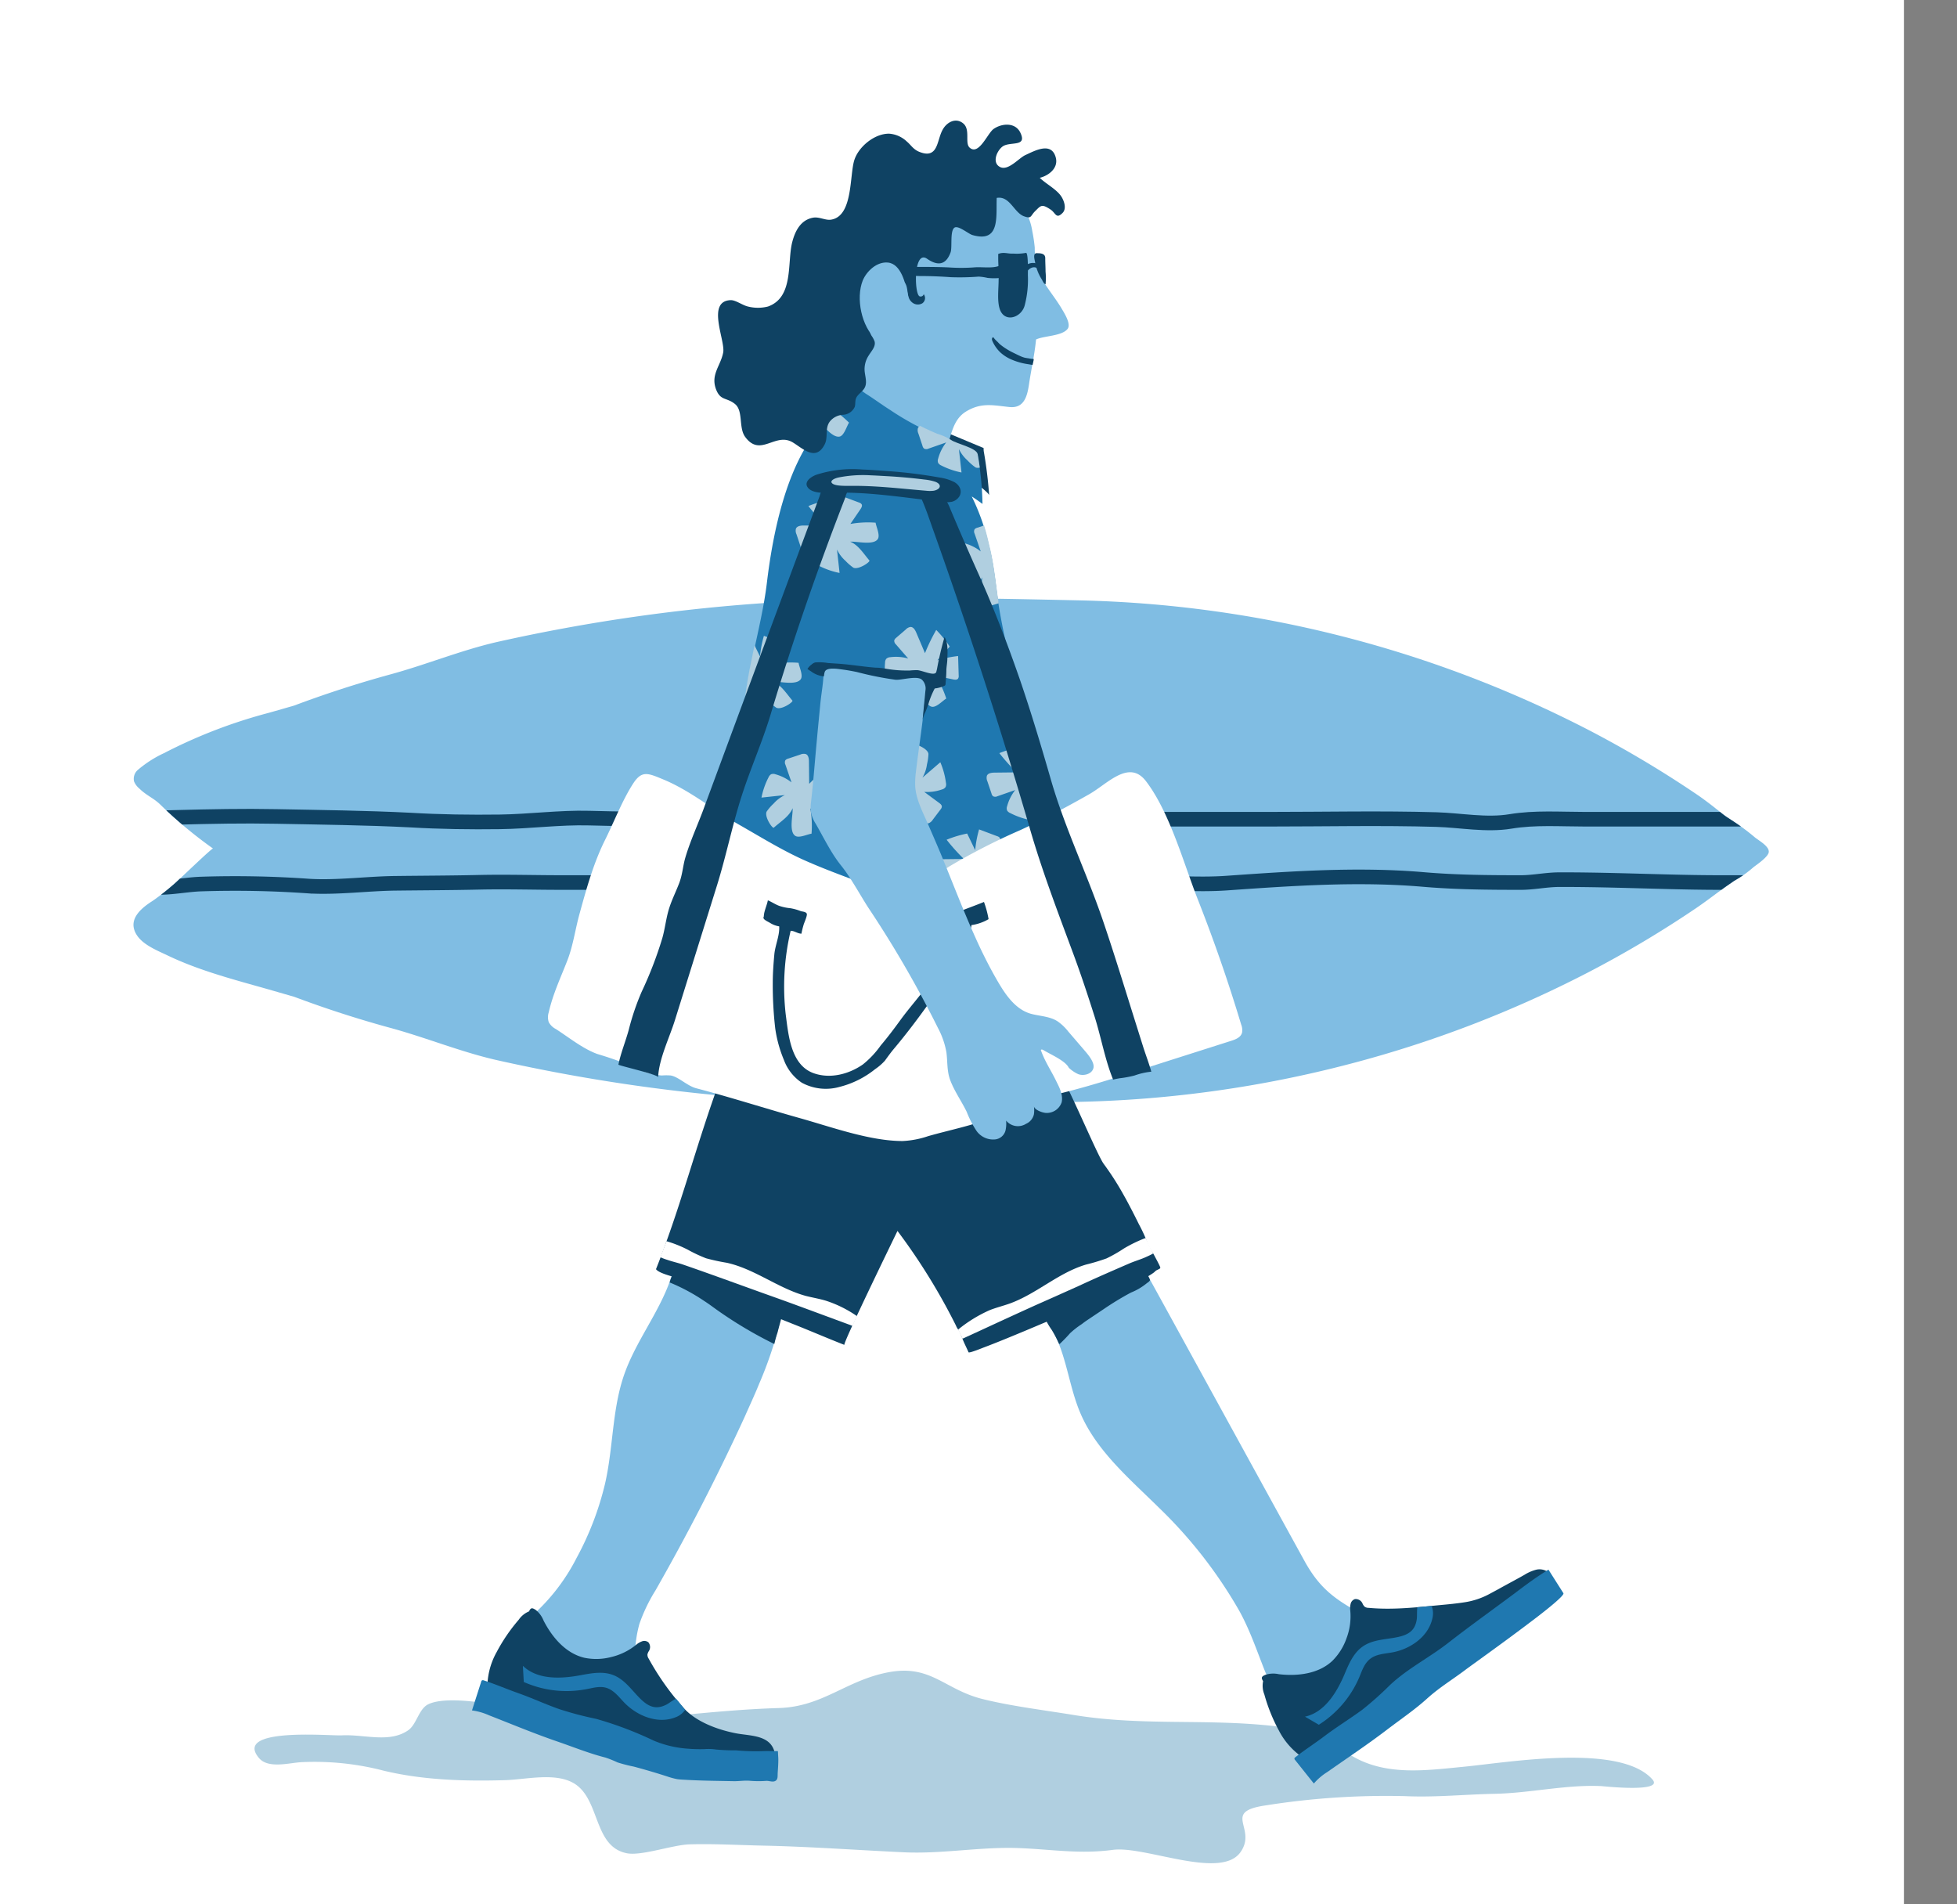 <svg xmlns="http://www.w3.org/2000/svg" xmlns:xlink="http://www.w3.org/1999/xlink" viewBox="0 0 401.9 391"><rect x="0" y="0" width="401.9" height="391" fill="#808080" stroke="none"/><defs><style>.cls-1,.cls-7{fill:none;}.cls-2{fill:#fff;}.cls-3{fill:#b0cfe0;}.cls-4{fill:#80bde3;}.cls-5{fill:#0f4263;}.cls-6{clip-path:url(#clip-path);}.cls-7{stroke:#0f4263;stroke-miterlimit:10;stroke-width:3px;}.cls-8{fill:#1f78b0;}.cls-9{clip-path:url(#clip-path-2);}</style><clipPath id="clip-path"><path class="cls-1" d="M33.1,165.39c-1.48-1.51-3-2-4.46-3.45a3.76,3.76,0,0,1-1.11-1.48,2.41,2.41,0,0,1,.76-2.35,23.41,23.41,0,0,1,5.39-3.46,105,105,0,0,1,21.45-8.26c1.76-.49,3.52-1,5.28-1.51q9.59-3.6,19.51-6.33c7.44-2,14.67-5,22.09-6.71a364.62,364.62,0,0,1,56.86-8.13c20.95-1.38,41.93-.88,62.83-.43A239.41,239.41,0,0,1,326,149.77a223.13,223.13,0,0,1,22.45,13.35c1.94,1.32,3.68,2.71,5.49,4.16.55.43,1.16.8,1.75,1.19a44.07,44.07,0,0,1,7.88,6.45c-1.16,1-2.19,2.17-3.43,3.12a22.71,22.71,0,0,1-4,2.83c-2.63,1.75-5.09,3.75-7.72,5.54A221.18,221.18,0,0,1,326,199.75a236.24,236.24,0,0,1-48.78,18.71,239.6,239.6,0,0,1-55.53,7.79c-20.9.44-41.88.95-62.83-.44A363.43,363.43,0,0,1,102,217.68C94.59,216,87.36,213,79.92,211q-9.92-2.72-19.51-6.32l-5.28-1.52c-7.05-2-14.21-3.84-20.78-7-2.48-1.18-5.86-2.49-6.76-5.19s1.81-4.75,3.78-6a49.28,49.28,0,0,0,4.28-3.35c.7-.55,7.9-7.54,8.1-7.38A90.48,90.48,0,0,1,33.1,165.39Z"/></clipPath><clipPath id="clip-path-2"><path class="cls-1" d="M215,190.56c-.11-4.77-.12-9.66-.58-14.4-.83-8.56-2.88-17.18-4.07-25.67-1.17-8.31-3.45-16.49-4.95-24.75-.85-4.74-1.1-9.52-2.35-14.26a43.42,43.42,0,0,0-3.48-9.89c.75.49,1.49,1,2.21,1.53a63.81,63.81,0,0,0-1-9.86c-.21-1.3-4.43-2.16-5.46-2.92a11.27,11.27,0,0,0-2.87-1.28,57.34,57.34,0,0,1-9.72-5.25c-1.68-1.08-3.29-2.27-5-3.35a23.34,23.34,0,0,0-3.53-2.11,3.44,3.44,0,0,0-1.34-.3c-1.49,0-1.84,1.69-2.31,2.86-.23.56-2.17,5.18-1.67,5.52l.26.16a6,6,0,0,0-.53.49c-7.12,7.86-9.93,22-11.15,32.18-1.18,9.83-4.67,19.48-4.85,29.39-.24,13.47-1.75,27-3,40.42-.77,8.34-2,16.84-3.3,25,5.71-1.74,12.4.68,18.42.38,7.35-.37,13.27-1.48,20.66-.26,5.67.94,10.47-2.11,16.22-1.5,2.58.28,5.29,1.22,7.89,1,2.22-.18,4.19-1.52,6.38-1.61C216.51,205.17,215.17,197.57,215,190.56Z"/></clipPath></defs><title>surferAsset 16</title><g id="Layer_2" data-name="Layer 2"><g id="Layer_1-2" data-name="Layer 1"><rect class="cls-2" width="391" height="391"/><path class="cls-3" d="M70.15,356.34c4.67-.26,9.89,1.68,13.77-1.11C85.56,354,86,351,87.86,350c3.93-2,14.09.06,18.26.81,6.55,1.17,13,3.17,19.72,2.65,11.33-.87,22.71-2.38,34.08-2.73,9.09-.27,13.83-5.71,22.55-7.35s11.46,3.53,19.28,5.49c5.88,1.47,12.57,2.27,18.72,3.28,14.28,2.34,27.12.68,41.46,2.31,5.47.62,11.45,3.74,16.21,6.38,6.85,3.8,14.81,2.69,22.5,1.94,9.13-.88,32.08-4.87,38.71,2.61,2.47,2.78-10.19,1.38-10.46,1.37-7.16-.35-14.71,1.44-21.92,1.58-6.31.13-12.16.76-18.43.48a158.54,158.54,0,0,0-28.61,1.9c-9.19,1.34-1.62,4.67-5.21,9.65-4.1,5.67-19.61-1.39-26.16-.52-6.91.93-12.75-.13-19.5-.37-7.79-.27-15.6,1.24-23.43.87-9.72-.45-19.33-1.17-29-1.37-5-.11-10-.4-15-.26-3.48.1-9.88,2.42-12.89,1.83-6.87-1.35-5.46-10.92-10.71-14.26-3.85-2.44-10-.87-14.32-.75-8.31.24-16.82,0-24.93-1.95A56.33,56.33,0,0,0,62,361.84c-2.49.1-6.93,1.46-8.85-.89C47.91,354.63,67.77,356.47,70.15,356.34Z"/><path class="cls-4" d="M33.1,165.39c-1.48-1.51-3-2-4.46-3.45a3.76,3.76,0,0,1-1.11-1.48,2.41,2.41,0,0,1,.76-2.35,23.41,23.41,0,0,1,5.39-3.46,105,105,0,0,1,21.45-8.26c1.76-.49,3.52-1,5.28-1.51q9.59-3.6,19.51-6.33c7.44-2,14.67-5,22.09-6.71a364.62,364.62,0,0,1,56.86-8.13c20.95-1.38,41.93-.88,62.83-.43A239.41,239.41,0,0,1,326,149.77a223.13,223.13,0,0,1,22.45,13.35c1.94,1.32,3.68,2.71,5.49,4.16.55.43,1.16.8,1.75,1.19a44.11,44.11,0,0,1,4.66,3.44c.8.67,2.81,1.73,2.9,2.91.09,1-2.34,2.63-3.11,3.22a22.71,22.71,0,0,1-4,2.83c-2.63,1.75-5.09,3.75-7.72,5.54A221.18,221.18,0,0,1,326,199.75a236.24,236.24,0,0,1-48.78,18.71,239.6,239.6,0,0,1-55.53,7.79c-20.9.44-41.88.95-62.83-.44A363.43,363.43,0,0,1,102,217.68C94.59,216,87.36,213,79.92,211q-9.92-2.72-19.51-6.32l-5.28-1.52c-7.05-2-14.21-3.84-20.78-7-2.48-1.18-5.86-2.49-6.76-5.19s1.81-4.75,3.78-6a49.28,49.28,0,0,0,4.28-3.35c.7-.55,7.9-7.54,8.1-7.38A90.48,90.48,0,0,1,33.1,165.39Z"/><path class="cls-5" d="M202.06,92.84a88.9,88.9,0,0,1,1.08,8.88c0-.57-3.95-3.4-4.53-4-2.83-3.1-5-6.76-7.39-10.23L202,92C202,92.31,202,92.57,202.06,92.84Z"/><path class="cls-4" d="M209,41.05a12.61,12.61,0,0,1,3,6.43,31.65,31.65,0,0,1,.5,3.36,25.81,25.81,0,0,0,.28,3.84,9.22,9.22,0,0,0,1,2.28c1.25,2.23,2.89,4.14,4.2,6.33.59,1,2,3.19,1.3,4.2-1.12,1.55-4.85,1.43-6.51,2.22-.31,3.2-1,6.12-1.45,9.23-.37,2.43-1,4.94-4,4.64-3.35-.34-5.78-1-8.94.93-2.64,1.62-3,4.71-3.9,7.41-.47,1.5-.52,2.68-2.37,2.8-1.26.07-2.94-1-4.08-1.58-4.39-2.43-9-6.66-13.95-8,1.9-1.84,2.43-5.28,2.93-7.8a17.26,17.26,0,0,0,.54-4.74c-.55-5.64-4.7-10.6-4.47-16.45.4-10.29,9-18.13,18.83-18.64,5.76-.3,11.59-1.19,16.34,2.89A9.58,9.58,0,0,1,209,41.05Z"/><path class="cls-5" d="M212.7,52a1.79,1.79,0,0,1,.46,0c.54,0,1.18.08,1.41.56a1.28,1.28,0,0,1,.09.55c0,.89.06,1.77.06,2.66a13.38,13.38,0,0,1,0,2.61c-.38-.12-.57-.65-.77-1a9.53,9.53,0,0,1-.75-1.41,10,10,0,0,1-.64-2.19c-.08-.43-.41-1.53.12-1.75Z"/><path class="cls-5" d="M205,53c0-.29,0-.57,0-.85,1.15-.47,1.95,0,3.09-.08a10.43,10.43,0,0,0,2.58-.14c.54-.24.42,4.25.42,4.58a20.76,20.76,0,0,1-.69,6.33c-.77,2.49-4.24,3.51-5.13.48-.5-1.67-.19-4.06-.19-5.82C205.16,56,205,54.43,205,53Z"/><path class="cls-5" d="M212.06,74.94l-1.32-.22a13.17,13.17,0,0,1-2.74-.78,8.18,8.18,0,0,1-2.57-1.58,7.3,7.3,0,0,1-1.57-2.21,1.31,1.31,0,0,1-.15-.5.43.43,0,0,1,.27-.42,5.21,5.21,0,0,0,.77.86c.21.19.38.41.6.6a11.71,11.71,0,0,0,1.29.93,14.83,14.83,0,0,0,1.66.91c.53.26,1.08.54,1.63.76l.43.14a9,9,0,0,0,.93.16,5.14,5.14,0,0,0,1,.12,1.89,1.89,0,0,1-.08.53Z"/><path class="cls-5" d="M212.26,54c.61,0,1.23.37,1.24.82a.31.31,0,0,1-.27.31c-.17,0-.31-.1-.45-.17a1.21,1.21,0,0,0-.86,0,1.82,1.82,0,0,0-.67.42.65.65,0,0,1-.22.18.37.37,0,0,1-.31,0c-.32-.14-.17-.91,0-1.11A2.43,2.43,0,0,1,212.26,54Z"/><g class="cls-6"><path class="cls-7" d="M400.57,181.22H353.41c-7.31,0-14.63-.28-21.94-.45-3.74-.09-7.48-.15-11.22-.14-2.71,0-5.2.58-7.89.59-6.83,0-13.32-.05-20.09-.63-13.46-1.15-27-.19-40.4.75-5.88.41-11.92-.12-17.87-.12H115.44c-5.74,0-11.36-.18-17.15-.05s-11.44.14-17.16.21-11.85.91-17.57.58A214.15,214.15,0,0,0,41,181.54c-3.38.16-7,1-10.36.56a88.49,88.49,0,0,0-10.93-.88H15"/><path class="cls-7" d="M401.9,168.22H325.48c-5.07,0-10.3-.38-15.27.45s-10.33-.24-15.24-.38c-11.44-.33-22.88-.07-34.31-.07H157.25c-12.1,0-24.24.1-36.29-.23-6-.16-12.25.69-18.31.77s-12.28,0-18.41-.37c-9.17-.46-18.35-.56-27.53-.74-13.54-.27-26.95.57-40.43.57"/></g><path class="cls-4" d="M188.62,75.25h-.21"/><path class="cls-8" d="M215,190.91c-.11-4.76-.12-9.66-.58-14.39-.84-8.57-2.88-17.18-4.08-25.68-1.17-8.3-3.45-16.48-4.94-24.74-.86-4.74-1.1-9.52-2.35-14.26a44,44,0,0,0-3.49-9.9c.75.49,1.49,1,2.21,1.54a63.93,63.93,0,0,0-.95-9.87c-.21-1.29-4.43-2.15-5.46-2.91a11.82,11.82,0,0,0-2.87-1.29,56.64,56.64,0,0,1-9.72-5.25c-1.69-1.07-3.3-2.27-5-3.34a23.21,23.21,0,0,0-3.52-2.12,3.67,3.67,0,0,0-1.34-.3c-1.5,0-1.84,1.69-2.31,2.87-.23.56-2.17,5.18-1.67,5.51l.25.16c-.17.16-.35.31-.52.5-7.13,7.86-9.94,22-11.16,32.17-1.18,9.84-4.66,19.48-4.84,29.39-.11,6-1.18,11.62-1.79,17.54-.78,7.62-.62,15.27-1.21,22.88-.77,8.35-2,16.85-3.29,25,5.71-1.74,12.4.68,18.41.38,7.36-.36,13.27-1.48,20.67-.25,5.67.94,10.46-2.11,16.21-1.5,2.59.27,5.3,1.22,7.9,1,2.22-.18,4.19-1.51,6.38-1.61C216.53,205.52,215.19,197.93,215,190.91Z"/><g class="cls-9"><path class="cls-3" d="M132.76,165.56a7.34,7.34,0,0,1-1.74-2.31l.53,4.81a16,16,0,0,1-4.16-1.44,1.39,1.39,0,0,1-.63-.51,1.24,1.24,0,0,1,0-.91,9.15,9.15,0,0,1,1.65-3.3l-3.64,1.26a1,1,0,0,1-.9,0,1.07,1.07,0,0,1-.33-.56l-.84-2.5a1.71,1.71,0,0,1-.1-1.15c.23-.55,1-.63,1.57-.64l4.53,0a40.09,40.09,0,0,1-3.54-4,23.6,23.6,0,0,1,4.22-1.27l1.65,3.41a22.56,22.56,0,0,1,.8-4.26l3.73,1.4a1.09,1.09,0,0,1,.5.31c.23.32,0,.73-.19,1L133.77,158a20.35,20.35,0,0,1,5.18-.25c.12.87,1,2.62.42,3.39-.94,1.28-4.29.4-5.65.5,1.68.66,2.8,2.52,3.95,3.85.26.3-2.28,2-3.3,1.48A10.16,10.16,0,0,1,132.76,165.56Z"/><path class="cls-3" d="M106.29,158.61a7.19,7.19,0,0,1-.93,2.74l3.68-3.16a15.84,15.84,0,0,1,1.16,4.25,1.39,1.39,0,0,1-.07.81,1.24,1.24,0,0,1-.74.52,9,9,0,0,1-3.66.5l3.1,2.3a1,1,0,0,1,.51.74,1.07,1.07,0,0,1-.27.58l-1.59,2.1a1.68,1.68,0,0,1-.89.74c-.58.12-1.06-.43-1.41-.93l-2.61-3.71a38.29,38.29,0,0,1-1.26,5.15,23.9,23.9,0,0,1-3.43-2.77l1.89-3.29a22.2,22.2,0,0,1-4,1.75l-1-3.86a1.08,1.08,0,0,1,0-.59c.13-.37.59-.43,1-.43H99.5a20.84,20.84,0,0,1-3.14-4.13c.65-.6,1.61-2.29,2.57-2.27,1.59.05,2.75,3.31,3.6,4.38-.4-1.76.5-3.74,1-5.44.1-.37,3,.74,3.08,1.89A10.5,10.5,0,0,1,106.29,158.61Z"/><path class="cls-3" d="M122.77,137.05a7.11,7.11,0,0,1,.19-2.88l-2.74,4a16.06,16.06,0,0,1-2.21-3.81,1.27,1.27,0,0,1-.14-.8,1.23,1.23,0,0,1,.58-.69,9.15,9.15,0,0,1,3.41-1.43L118.27,130c-.29-.11-.61-.27-.69-.58a1.08,1.08,0,0,1,.12-.63l1-2.45a1.68,1.68,0,0,1,.67-.94c.53-.26,1.14.15,1.6.54l3.47,2.92a40.93,40.93,0,0,1-.1-5.31,24.09,24.09,0,0,1,4,1.8l-1,3.66a23.07,23.07,0,0,1,3.38-2.71l1.92,3.49a1.08,1.08,0,0,1,.17.57c0,.39-.46.56-.81.66l-3.6,1a20.16,20.16,0,0,1,4.09,3.18c-.47.75-1,2.63-1.89,2.85-1.55.36-3.51-2.49-4.61-3.31.84,1.6.48,3.74.48,5.5,0,.39-3,0-3.46-1A9.27,9.27,0,0,1,122.77,137.05Z"/><path class="cls-3" d="M157.81,143.94a7.19,7.19,0,0,1-1.74-2.32l.53,4.82a16.07,16.07,0,0,1-4.16-1.45,1.33,1.33,0,0,1-.63-.51,1.22,1.22,0,0,1,0-.9,9.2,9.2,0,0,1,1.65-3.31l-3.65,1.26a.94.94,0,0,1-.89,0,1.08,1.08,0,0,1-.33-.55l-.84-2.5a1.74,1.74,0,0,1-.1-1.16c.23-.55,1-.63,1.56-.64l4.54-.05a40.09,40.09,0,0,1-3.54-3.95,24.19,24.19,0,0,1,4.22-1.27l1.65,3.41a21.79,21.79,0,0,1,.8-4.26l3.73,1.4a1.09,1.09,0,0,1,.5.31c.22.32,0,.73-.19,1l-2.1,3.09a20,20,0,0,1,5.18-.26c.13.87,1,2.62.43,3.39-.94,1.29-4.29.4-5.65.5,1.67.67,2.8,2.53,3.95,3.86.25.29-2.28,2-3.3,1.47A10,10,0,0,1,157.81,143.94Z"/><path class="cls-3" d="M143.94,189.06a7,7,0,0,1,1.48-2.48l-4.25,2.31a15.78,15.78,0,0,1-.25-4.4,1.41,1.41,0,0,1,.24-.78,1.25,1.25,0,0,1,.83-.35,9.18,9.18,0,0,1,3.69.28l-2.56-2.9a1,1,0,0,1-.34-.82,1,1,0,0,1,.39-.52l2-1.72a1.71,1.71,0,0,1,1-.54c.59,0,.95.65,1.18,1.21l1.77,4.18a39.76,39.76,0,0,1,2.32-4.78,24.16,24.16,0,0,1,2.77,3.43L151.7,184a22.14,22.14,0,0,1,4.25-.88l.12,4a1,1,0,0,1-.1.58c-.21.33-.67.3-1,.22l-3.64-.77a20.6,20.6,0,0,1,2.2,4.7c-.76.45-2.05,1.9-3,1.67-1.54-.38-2-3.81-2.61-5,0,1.8-1.27,3.55-2.06,5.12-.18.34-2.74-1.35-2.62-2.5A9.88,9.88,0,0,1,143.94,189.06Z"/><path class="cls-3" d="M158.88,165a7.18,7.18,0,0,1,2.31-1.74l-4.81.52a15.71,15.71,0,0,1,1.45-4.16,1.4,1.4,0,0,1,.52-.63,1.27,1.27,0,0,1,.9,0,9.42,9.42,0,0,1,3.3,1.66L161.29,157a1,1,0,0,1,0-.89,1.08,1.08,0,0,1,.55-.33l2.5-.83a1.72,1.72,0,0,1,1.15-.11c.56.23.64,1,.64,1.57l.05,4.54a39.09,39.09,0,0,1,4-3.54,24.5,24.5,0,0,1,1.25,4.23L168,163.26a21.81,21.81,0,0,1,4.26.81l-1.4,3.72a1,1,0,0,1-.32.51c-.31.22-.72,0-1-.19L166.41,166a20,20,0,0,1,.25,5.19c-.87.12-2.62,1-3.39.41-1.28-.94-.4-4.28-.49-5.65-.67,1.68-2.53,2.8-3.86,4-.3.25-2-2.29-1.47-3.31A9.79,9.79,0,0,1,158.88,165Z"/><path class="cls-3" d="M173.62,115.15a7.21,7.21,0,0,1-1.73-2.31l.53,4.81a16,16,0,0,1-4.17-1.44,1.47,1.47,0,0,1-.63-.52,1.22,1.22,0,0,1,0-.9,9.22,9.22,0,0,1,1.66-3.31l-3.65,1.27a1,1,0,0,1-.9,0,1,1,0,0,1-.33-.55l-.83-2.5a1.66,1.66,0,0,1-.11-1.15c.23-.55,1-.64,1.57-.64l4.53,0a40.34,40.34,0,0,1-3.54-4,23.57,23.57,0,0,1,4.22-1.26l1.65,3.41a22.56,22.56,0,0,1,.8-4.26l3.73,1.39a1,1,0,0,1,.5.32c.23.31,0,.72-.18,1l-2.1,3.08a20.37,20.37,0,0,1,5.18-.26c.13.88,1,2.62.42,3.4-.94,1.28-4.28.4-5.65.5,1.68.66,2.8,2.52,3.95,3.85.26.29-2.28,2-3.3,1.48A10.72,10.72,0,0,1,173.62,115.15Z"/><path class="cls-3" d="M147.15,108.19a7.33,7.33,0,0,1-.92,2.74l3.67-3.15a15.84,15.84,0,0,1,1.16,4.25,1.31,1.31,0,0,1-.07.81,1.25,1.25,0,0,1-.74.52,9.33,9.33,0,0,1-3.66.5l3.11,2.29c.24.19.52.42.51.74a1,1,0,0,1-.28.58l-1.59,2.11a1.63,1.63,0,0,1-.88.73c-.59.13-1.07-.43-1.42-.93l-2.6-3.71a41.3,41.3,0,0,1-1.26,5.16,23.9,23.9,0,0,1-3.43-2.77l1.88-3.29a22.6,22.6,0,0,1-4,1.75l-.95-3.87a1,1,0,0,1,0-.59c.13-.36.59-.43,1-.43h3.73a19.92,19.92,0,0,1-3.14-4.13c.65-.6,1.61-2.29,2.56-2.26,1.59,0,2.75,3.3,3.6,4.38-.4-1.76.5-3.74,1-5.44.1-.38,3,.74,3.08,1.89A9.68,9.68,0,0,1,147.15,108.19Z"/><path class="cls-3" d="M164.63,88.64a7.38,7.38,0,0,1,.19-2.89l-2.74,4a15.93,15.93,0,0,1-2.21-3.82,1.4,1.4,0,0,1-.14-.8,1.23,1.23,0,0,1,.58-.69A9.13,9.13,0,0,1,163.72,83l-3.59-1.42c-.28-.12-.61-.27-.68-.59a1.07,1.07,0,0,1,.11-.63l1-2.44a1.69,1.69,0,0,1,.67-.94c.53-.27,1.14.14,1.61.54l3.46,2.91a40.74,40.74,0,0,1-.1-5.3,23.4,23.4,0,0,1,4,1.8l-1,3.66a21.44,21.44,0,0,1,3.39-2.71l1.91,3.49a1,1,0,0,1,.18.57c0,.38-.46.56-.82.66l-3.6,1a20.93,20.93,0,0,1,4.1,3.19c-.48.74-1,2.62-1.9,2.85-1.55.36-3.51-2.5-4.61-3.31.84,1.59.48,3.74.48,5.5,0,.38-3,0-3.46-1A10,10,0,0,1,164.63,88.64Z"/><path class="cls-3" d="M198.67,94.52a7.34,7.34,0,0,1-1.74-2.31l.53,4.81a16,16,0,0,1-4.16-1.44,1.4,1.4,0,0,1-.63-.52,1.22,1.22,0,0,1,0-.9,9.2,9.2,0,0,1,1.65-3.31l-3.64,1.27a1,1,0,0,1-.9,0,1.07,1.07,0,0,1-.33-.56l-.83-2.5a1.66,1.66,0,0,1-.11-1.15c.23-.55,1-.63,1.57-.64l4.53,0a39.09,39.09,0,0,1-3.54-4A24.42,24.42,0,0,1,195.28,82l1.65,3.41a22.56,22.56,0,0,1,.8-4.26l3.73,1.39a1,1,0,0,1,.5.32c.23.31,0,.73-.19,1L199.68,87a20.84,20.84,0,0,1,5.18-.26c.12.88,1,2.63.42,3.4-.94,1.28-4.28.4-5.65.5,1.68.66,2.8,2.52,4,3.85.26.3-2.28,2-3.3,1.48A10.72,10.72,0,0,1,198.67,94.52Z"/><path class="cls-3" d="M184.8,140.65a7.55,7.55,0,0,1,1.48-2.49L182,140.48a15.8,15.8,0,0,1-.24-4.4,1.38,1.38,0,0,1,.23-.78,1.27,1.27,0,0,1,.83-.35,9.15,9.15,0,0,1,3.69.27L184,132.33a1,1,0,0,1-.35-.83A1.08,1.08,0,0,1,184,131l2-1.72a1.66,1.66,0,0,1,1-.54c.6,0,.95.65,1.19,1.21l1.77,4.17a38.12,38.12,0,0,1,2.31-4.77,23.53,23.53,0,0,1,2.77,3.42l-2.53,2.82a23.09,23.09,0,0,1,4.25-.88l.12,4a1,1,0,0,1-.1.59c-.2.33-.66.29-1,.22l-3.65-.77a20.31,20.31,0,0,1,2.2,4.69c-.76.45-2.05,1.9-3,1.68-1.54-.38-2-3.81-2.6-5,0,1.81-1.27,3.55-2.07,5.12-.17.35-2.73-1.34-2.62-2.49A10.56,10.56,0,0,1,184.8,140.65Z"/><path class="cls-3" d="M197.74,117.57a7.27,7.27,0,0,1,2.32-1.73l-4.82.52a16.07,16.07,0,0,1,1.45-4.16,1.41,1.41,0,0,1,.52-.63,1.22,1.22,0,0,1,.9,0,9.09,9.09,0,0,1,3.3,1.66l-1.26-3.65a1,1,0,0,1,0-.9,1.12,1.12,0,0,1,.56-.32l2.5-.84a1.71,1.71,0,0,1,1.15-.1c.55.23.63,1,.64,1.57l0,4.53a40.24,40.24,0,0,1,4-3.53,23.57,23.57,0,0,1,1.26,4.22l-3.42,1.65a22.56,22.56,0,0,1,4.26.8l-1.4,3.73a1,1,0,0,1-.31.5c-.32.23-.73,0-1-.19l-3.08-2.1a20.84,20.84,0,0,1,.25,5.18c-.88.13-2.63,1-3.4.42-1.28-.94-.39-4.29-.49-5.65-.67,1.67-2.53,2.79-3.86,3.94-.29.26-2-2.28-1.47-3.3A10.24,10.24,0,0,1,197.74,117.57Z"/><path class="cls-3" d="M180,223.31a7.34,7.34,0,0,1-1.74-2.31l.53,4.81a16,16,0,0,1-4.16-1.44,1.4,1.4,0,0,1-.63-.52,1.22,1.22,0,0,1,0-.9,9.2,9.2,0,0,1,1.65-3.31L172,220.91a1,1,0,0,1-.9,0,1.07,1.07,0,0,1-.33-.56l-.83-2.5a1.66,1.66,0,0,1-.11-1.15c.23-.55,1-.63,1.57-.64l4.53,0a39.09,39.09,0,0,1-3.54-4,24.42,24.42,0,0,1,4.22-1.26l1.65,3.41A22.56,22.56,0,0,1,179,210l3.73,1.39a1,1,0,0,1,.5.32c.23.31,0,.72-.19,1L181,215.77a20.84,20.84,0,0,1,5.18-.26c.13.88,1,2.63.42,3.4-.94,1.28-4.28.4-5.65.5,1.68.66,2.8,2.52,3.95,3.85.26.29-2.28,2-3.3,1.48A10.72,10.72,0,0,1,180,223.31Z"/><path class="cls-3" d="M153.5,216.35a7.33,7.33,0,0,1-.92,2.74l3.67-3.15a15.84,15.84,0,0,1,1.16,4.25,1.39,1.39,0,0,1-.07.81,1.24,1.24,0,0,1-.74.52,9.33,9.33,0,0,1-3.66.5l3.1,2.3a1,1,0,0,1,.52.73,1.09,1.09,0,0,1-.28.58l-1.59,2.11a1.68,1.68,0,0,1-.89.74c-.58.12-1.06-.44-1.41-.94l-2.61-3.71a38.06,38.06,0,0,1-1.26,5.16,23.9,23.9,0,0,1-3.43-2.77l1.89-3.29a22.6,22.6,0,0,1-4,1.75l-1-3.87a1.08,1.08,0,0,1,0-.59c.13-.36.59-.42,1-.43h3.72a20.64,20.64,0,0,1-3.14-4.13c.65-.6,1.61-2.29,2.57-2.26,1.59.05,2.75,3.31,3.6,4.38-.4-1.76.5-3.74.95-5.44.1-.38,2.95.74,3.08,1.89A9.68,9.68,0,0,1,153.5,216.35Z"/><path class="cls-3" d="M170,194.8a7.19,7.19,0,0,1,.19-2.89l-2.74,4a15.93,15.93,0,0,1-2.21-3.82,1.32,1.32,0,0,1-.14-.8,1.24,1.24,0,0,1,.58-.68,9,9,0,0,1,3.41-1.43l-3.59-1.42c-.29-.12-.61-.27-.68-.58a1,1,0,0,1,.11-.64l1-2.44a1.69,1.69,0,0,1,.67-.94c.53-.27,1.14.15,1.6.54l3.47,2.92a40.93,40.93,0,0,1-.1-5.31,23.3,23.3,0,0,1,4,1.8l-1,3.66a22,22,0,0,1,3.39-2.71l1.91,3.49a1.09,1.09,0,0,1,.18.57c0,.38-.47.56-.82.66l-3.6,1a20.57,20.57,0,0,1,4.09,3.19c-.47.75-1,2.63-1.89,2.85-1.55.36-3.51-2.49-4.61-3.31.84,1.6.48,3.74.48,5.5,0,.39-3,0-3.46-1A10,10,0,0,1,170,194.8Z"/><path class="cls-3" d="M202,183.68a7.18,7.18,0,0,1-1.74-2.31l.53,4.81a16,16,0,0,1-4.16-1.44,1.35,1.35,0,0,1-.63-.52,1.22,1.22,0,0,1,0-.9,9.07,9.07,0,0,1,1.65-3.3L194,181.28a1,1,0,0,1-.89,0,1.07,1.07,0,0,1-.33-.56l-.84-2.5a1.71,1.71,0,0,1-.1-1.15c.23-.55,1-.63,1.57-.64l4.53-.05a40.09,40.09,0,0,1-3.54-3.95,23.36,23.36,0,0,1,4.22-1.27l1.65,3.41a22.56,22.56,0,0,1,.8-4.26l3.73,1.4a1,1,0,0,1,.5.31c.22.32,0,.73-.19,1l-2.1,3.08a20.92,20.92,0,0,1,5.19-.26c.12.88,1,2.63.42,3.4-.94,1.28-4.29.4-5.65.5,1.67.66,2.8,2.52,4,3.85.25.3-2.28,2-3.3,1.48A9.73,9.73,0,0,1,202,183.68Z"/><path class="cls-3" d="M187.15,246.81a7.22,7.22,0,0,1,1.48-2.49l-4.25,2.32a15.78,15.78,0,0,1-.25-4.4,1.49,1.49,0,0,1,.24-.78,1.25,1.25,0,0,1,.83-.35,9.18,9.18,0,0,1,3.69.27l-2.56-2.89a1,1,0,0,1-.34-.83,1,1,0,0,1,.39-.51l2-1.72a1.73,1.73,0,0,1,1-.54c.59,0,.95.65,1.19,1.21l1.76,4.17a39.62,39.62,0,0,1,2.32-4.77,24.08,24.08,0,0,1,2.77,3.42l-2.53,2.83a21.55,21.55,0,0,1,4.25-.88l.12,4a1,1,0,0,1-.1.58c-.21.33-.67.29-1,.22l-3.65-.77a20.31,20.31,0,0,1,2.2,4.69c-.76.45-2.05,1.9-3,1.68-1.54-.38-2-3.81-2.6-5,0,1.81-1.28,3.55-2.07,5.12-.18.35-2.74-1.34-2.62-2.49A9.88,9.88,0,0,1,187.15,246.81Z"/><path class="cls-3" d="M200.09,217.73A7.37,7.37,0,0,1,202.4,216l-4.81.52a15.71,15.71,0,0,1,1.45-4.16,1.35,1.35,0,0,1,.52-.63,1.22,1.22,0,0,1,.9,0,9.34,9.34,0,0,1,3.3,1.66l-1.26-3.65a1,1,0,0,1,0-.9,1.13,1.13,0,0,1,.55-.32l2.51-.83a1.65,1.65,0,0,1,1.15-.11c.55.23.63,1,.63,1.57l0,4.53a40.24,40.24,0,0,1,4-3.53,25.33,25.33,0,0,1,1.26,4.22L209.19,216a21.81,21.81,0,0,1,4.26.81l-1.4,3.72a1,1,0,0,1-.31.5c-.32.23-.73,0-1-.19l-3.08-2.1a19.94,19.94,0,0,1,.25,5.18c-.87.13-2.62,1-3.39.42-1.28-.94-.4-4.29-.49-5.65-.67,1.67-2.53,2.8-3.86,3.94-.3.26-2-2.28-1.47-3.3A10.16,10.16,0,0,1,200.09,217.73Z"/><path class="cls-3" d="M212.84,165.9a7,7,0,0,1-1.74-2.32l.53,4.82a15.65,15.65,0,0,1-4.17-1.45,1.38,1.38,0,0,1-.63-.51,1.22,1.22,0,0,1,0-.9,9.22,9.22,0,0,1,1.66-3.31l-3.65,1.27a1,1,0,0,1-.9,0,1,1,0,0,1-.32-.55l-.84-2.5a1.72,1.72,0,0,1-.11-1.15c.23-.56,1-.64,1.57-.65l4.53-.05a41.41,41.41,0,0,1-3.54-3.95,24.45,24.45,0,0,1,4.22-1.27l1.66,3.42a22,22,0,0,1,.79-4.27l3.73,1.4a1,1,0,0,1,.5.31c.23.32,0,.73-.18,1l-2.1,3.09a19.92,19.92,0,0,1,5.18-.26c.13.87,1,2.62.42,3.39-.94,1.29-4.28.41-5.65.5,1.68.67,2.81,2.53,4,3.86.25.29-2.29,2-3.31,1.47A10.09,10.09,0,0,1,212.84,165.9Z"/><path class="cls-3" d="M190.37,156.94a7.3,7.3,0,0,1-.93,2.74l3.67-3.16a15.91,15.91,0,0,1,1.16,4.26,1.32,1.32,0,0,1-.07.81,1.2,1.2,0,0,1-.73.51,9.23,9.23,0,0,1-3.67.51l3.11,2.29c.24.18.52.42.51.74a1.07,1.07,0,0,1-.27.58l-1.59,2.1a1.76,1.76,0,0,1-.89.74c-.59.12-1.07-.43-1.42-.93l-2.6-3.71a41.15,41.15,0,0,1-1.26,5.15,23.83,23.83,0,0,1-3.43-2.76l1.88-3.29a22.6,22.6,0,0,1-4,1.75l-1-3.87a1,1,0,0,1,0-.59c.14-.37.59-.43,1-.43h3.73a20.47,20.47,0,0,1-3.14-4.13c.65-.6,1.61-2.29,2.56-2.27,1.59.05,2.75,3.31,3.6,4.38-.39-1.76.5-3.73,1-5.43.1-.38,3,.74,3.08,1.89A10.2,10.2,0,0,1,190.37,156.94Z"/><path class="cls-3" d="M210.84,144.39a7.38,7.38,0,0,1,.19-2.89l-2.74,4a16.06,16.06,0,0,1-2.21-3.81,1.4,1.4,0,0,1-.14-.8,1.23,1.23,0,0,1,.58-.69,9.32,9.32,0,0,1,3.41-1.43l-3.59-1.42c-.28-.11-.61-.27-.68-.58a1.07,1.07,0,0,1,.11-.63l1-2.44a1.69,1.69,0,0,1,.67-.94c.53-.27,1.14.14,1.61.53l3.47,2.92a39.08,39.08,0,0,1-.11-5.3,24.14,24.14,0,0,1,4,1.79l-1,3.67a21.9,21.9,0,0,1,3.39-2.71l1.91,3.49a1,1,0,0,1,.18.56c0,.39-.46.57-.82.66l-3.6,1a20.55,20.55,0,0,1,4.1,3.19c-.48.74-1,2.62-1.9,2.84-1.55.36-3.51-2.49-4.61-3.31.84,1.6.48,3.75.48,5.5,0,.39-3,0-3.46-1A10,10,0,0,1,210.84,144.39Z"/><path class="cls-3" d="M245.88,151.27a7.21,7.21,0,0,1-1.73-2.31l.53,4.81a15.65,15.65,0,0,1-4.17-1.45,1.38,1.38,0,0,1-.63-.51,1.22,1.22,0,0,1,0-.9,9.36,9.36,0,0,1,1.65-3.31l-3.64,1.27a1,1,0,0,1-.9,0,1,1,0,0,1-.33-.55l-.83-2.5a1.66,1.66,0,0,1-.11-1.15c.23-.55,1-.64,1.57-.64l4.53-.06a39,39,0,0,1-3.54-3.95,23.57,23.57,0,0,1,4.22-1.26l1.65,3.41a22.81,22.81,0,0,1,.8-4.27l3.73,1.4a1,1,0,0,1,.5.31c.23.32,0,.73-.19,1l-2.09,3.08a20.37,20.37,0,0,1,5.18-.26c.13.88,1,2.62.42,3.39-.94,1.29-4.28.41-5.65.51,1.68.66,2.8,2.52,3.95,3.85.26.29-2.28,2-3.3,1.47A10.48,10.48,0,0,1,245.88,151.27Z"/><path class="cls-3" d="M228,196.4a7.44,7.44,0,0,1,1.48-2.49l-4.25,2.32a15.87,15.87,0,0,1-.24-4.41,1.37,1.37,0,0,1,.23-.77,1.18,1.18,0,0,1,.83-.35,9.15,9.15,0,0,1,3.69.27l-2.55-2.89a1,1,0,0,1-.35-.83,1.08,1.08,0,0,1,.39-.51l2-1.73a1.69,1.69,0,0,1,1-.53c.6,0,1,.64,1.19,1.21l1.77,4.17a40.44,40.44,0,0,1,2.31-4.78,24.16,24.16,0,0,1,2.77,3.43l-2.53,2.82a22.3,22.3,0,0,1,4.25-.88l.12,4a1,1,0,0,1-.1.59c-.2.32-.66.29-1,.21l-3.65-.77a20.83,20.83,0,0,1,2.21,4.7c-.77.45-2.06,1.9-3,1.68-1.55-.38-2-3.81-2.61-5,0,1.8-1.27,3.55-2.07,5.12-.17.35-2.73-1.34-2.62-2.5A10.77,10.77,0,0,1,228,196.4Z"/><path class="cls-3" d="M247,175.32a7.12,7.12,0,0,1,2.32-1.73l-4.82.52a16.52,16.52,0,0,1,1.45-4.17,1.38,1.38,0,0,1,.52-.62,1.22,1.22,0,0,1,.9,0,9.06,9.06,0,0,1,3.31,1.66l-1.27-3.65a1,1,0,0,1,0-.9,1,1,0,0,1,.56-.32l2.5-.84a1.72,1.72,0,0,1,1.15-.1c.55.23.63,1,.64,1.57l0,4.53a40.1,40.1,0,0,1,4-3.53,23.57,23.57,0,0,1,1.26,4.22l-3.42,1.65a22.81,22.81,0,0,1,4.27.8l-1.41,3.73a1.09,1.09,0,0,1-.31.5c-.32.22-.73,0-1-.19l-3.08-2.1a20.84,20.84,0,0,1,.25,5.18c-.88.12-2.63,1-3.4.41-1.28-.94-.39-4.28-.49-5.65-.67,1.68-2.53,2.8-3.86,3.95-.29.25-2-2.29-1.47-3.3A9.81,9.81,0,0,1,247,175.32Z"/></g><path class="cls-5" d="M191.84,30.86c.84-1,1-2.88,1.73-4.19.82-1.56,2.69-2.61,4.24-1.33s.25,4.09,1.35,5c1.88,1.62,3.66-3,4.88-3.85,1.61-1.15,4.45-1.46,5.51.76,1.47,3.08-2.24,1.69-3.72,2.88-1.16.93-2.13,3.29-.46,4.16s3.86-1.83,5.19-2.44c2-.92,5.38-2.8,6.26.5.59,2.22-1.55,3.75-3.29,4.16,1.28,1.27,3.53,2.38,4.48,3.92.55.89,1.06,2.44.2,3.3-1.32,1.33-1.41,0-2.44-.69-1.86-1.24-2-.84-3.21.34-1,1-.66,1.62-2.35,1-2-.81-2.87-4.22-5.52-3.74-.16,3.87.76,9.29-5,7.62-.79-.23-2.86-2-3.65-1.53-1,.62-.44,4-.82,5.09-1,2.75-2.77,2.74-4.81,1.33-2.83-2-2.68,7.3-1.55,7.7a.64.64,0,0,0,.84-.44,1.31,1.31,0,0,1-.3,1.88,1.82,1.82,0,0,1-2-.13c-1.5-1.12-.6-3.14-1.77-4.33-1-1-2.09-.64-3,.12-1.74,1.48-2.94,4.32-3.56,6.48-.43,1.5-.92,3.07-.08,4.52a4.8,4.8,0,0,1,.62,1.16c.28,1.08-.69,2-1.28,3a5.06,5.06,0,0,0-.77,3c.09,1.2.59,2.47,0,3.53-.45.86-1.5,1.33-1.8,2.26-.17.53-.06,1.12-.23,1.66a2.79,2.79,0,0,1-2.34,1.61,3.73,3.73,0,0,0-2.72,1.32c-1.15,1.43-.32,3.26-1.13,4.8-1.8,3.48-4.41.86-6.47-.41-3.65-2.26-6.67,3.15-9.84-1.17-1.39-1.9-.34-5.35-2.1-6.76s-3-.6-3.92-3.11c-1.06-3,1-4.74,1.51-7.47.46-2.48-3.55-10.59,1.58-10.74,1,0,2.43,1.07,3.5,1.31a8.33,8.33,0,0,0,4.12,0c5.38-1.92,3.88-9.15,5-13.31.61-2.31,1.77-4.48,4.25-4.93,1.28-.23,2.51.58,3.67.41,4.56-.68,3.8-9,4.8-12.21.85-2.75,4.15-5.49,7.16-5.45a5.86,5.86,0,0,1,3.64,1.62c.83.7,1.23,1.47,2.3,2C190.27,31.84,191.22,31.59,191.84,30.86Z"/><path class="cls-5" d="M205.36,55.16c0-.32,0-.58,0-.64-1.47.68-3.74.23-5.36.39a37.46,37.46,0,0,1-5.19,0c-3-.14-5.94-.09-9-.1a6.93,6.93,0,0,0-6,3.25c-1.88,2.63-3.38,5.49-5.22,8.12a1.45,1.45,0,0,0-.33.71c0,.51.45.89.88,1.17a1,1,0,0,0,.81.23,1,1,0,0,0,.49-.52c1.11-2,2.37-4,3.67-5.87,1.1-1.61,1.79-3.91,3.59-4.87,1.58-.84,3.37-.37,5.07-.35,2.14,0,4.36.08,6.5.24A51.36,51.36,0,0,0,201,56.8a10.91,10.91,0,0,1,1.83.27,12.85,12.85,0,0,0,2.63,0S205.38,55.92,205.36,55.16Z"/><path class="cls-4" d="M177.18,57.59c-1.46,3.67-.26,9.48,2.73,12.12,5.73,5.05,7.38-5.2,6.56-9.09-.49-2.3-1.37-6.46-4.15-6.71C180.09,53.71,178,55.64,177.18,57.59Z"/><path class="cls-4" d="M243.4,275.92c-5.62-10.25-10-18.18-10-18.19-3.59,2.23-8.58,5.15-12.69,6.16-2.56.62-7.87.44-7.23,4.73a6.41,6.41,0,0,0,1.46,2.66c4,5.44,4.28,12.68,6.92,18.87,3.32,7.78,10.07,13.45,16.09,19.39a94.44,94.44,0,0,1,16.58,21.27c2.2,4,3.57,8.13,5.24,12.33,1.43,3.64,5.15,4.64,9,4.92,3.41.25,6.67-1.86,8.62-4.67s2.81-6.23,3.4-9.6a2.22,2.22,0,0,0-.1-1.57,2.36,2.36,0,0,0-.92-.73c-5.47-3-8.64-5.19-11.75-10.74C266.29,317.62,253,293.41,243.4,275.92Z"/><path class="cls-4" d="M110.9,346.54c1.82,2.9,5.45,4.28,8.87,4.19s6.68-1.42,9.75-2.94c2.22-1.09,1-4.09.95-6.12a24.68,24.68,0,0,1,.84-8.21,34.06,34.06,0,0,1,3.29-6.86q9.92-17.39,18.29-35.57c1-2.27,2.07-4.55,3-6.85a80.34,80.34,0,0,0,4.59-14c.72-3.35,1.7-5.44-1.48-7.19-3-1.62-6.06-2.79-8.68-5-2.17-1.82-5-4.5-8.11-3.4-2.94,1-3.7,5.86-4.6,8.38-2.41,6.77-7.1,12.57-9.45,19.37-2.47,7.14-2.21,14.94-3.9,22.3a61.88,61.88,0,0,1-5.85,15.27,40.57,40.57,0,0,1-10.39,12.93,1.18,1.18,0,0,0-.41.45,1.22,1.22,0,0,0,0,.63C108.3,338.18,108.56,342.81,110.9,346.54Z"/><path class="cls-5" d="M236.23,256.42a2.53,2.53,0,0,0,.13.22c.19.34.43.66.61,1,.45.86.91,1.66,1.3,2.55a.3.3,0,0,1,0,.18.25.25,0,0,1-.11.14,7.43,7.43,0,0,1-.69.35,3.31,3.31,0,0,0-.44.39,13.21,13.21,0,0,1-3,1.66c-1.2.59-2.41,1.15-3.62,1.7-3.2,1.47-6.42,2.89-9.64,4.3q-5.21,2.25-10.42,4.43c-2.74,1.14-5.49,2.28-8.26,3.33-.21.07-3.07,1.26-3.19,1-.43-1-.94-1.94-1.3-2.93-.16-.43-.34-.83-.52-1.24a1.38,1.38,0,0,0-.24-.41,3.65,3.65,0,0,1-.54-.94c-.58-1.16-1.18-2.31-1.79-3.45q-2.25-4.17-4.8-8.16t-5.4-7.78C183.23,255,173,276,173.41,276.16c-3.54-1.38-7-2.89-10.56-4.29l-12-4.8-11.19-4.46c-1-.39-4.31-1.07-4.94-2,5.06-12.7,8.39-25.92,13.1-38.71a2,2,0,0,1,.65-1,1.91,1.91,0,0,1,1-.25,90.93,90.93,0,0,1,22.46,1.3,42.05,42.05,0,0,0,7.88,1.06,57.83,57.83,0,0,0,5.86-.58c5.61-.6,11.27,0,16.89-.43,4.85-.33,9.34-3.17,13.93-3.15,1.27,0,8.61,18,10.17,20.14a57.8,57.8,0,0,1,3.88,6c1.19,2.09,2.28,4.23,3.35,6.39a33.35,33.35,0,0,1,1.49,3.14A17.1,17.1,0,0,0,236.23,256.42Z"/><path class="cls-2" d="M143,223.47c-1.9-.5-3.61-2.34-5.26-2.63a11.18,11.18,0,0,0-1.83,0,12.7,12.7,0,0,1-5.41-1.64,82.43,82.43,0,0,0-7.85-2.78c-3-1.1-5.79-3.38-8.5-5.12a3.4,3.4,0,0,1-1.46-1.42,3.28,3.28,0,0,1,0-2c.87-3.82,2.47-7.16,3.87-10.78,1.15-3,1.58-6.3,2.45-9.43,1.42-5.18,2.86-10.4,5.25-15.2,1.83-3.67,3.59-8.24,5.79-11.61,1.78-2.73,3.06-2.1,6.26-.77,5.55,2.32,10.2,6.24,15.38,9.2,4.45,2.53,8.93,5.32,13.61,7.4,5.16,2.29,10.58,4.14,15.84,6.2a8.2,8.2,0,0,0,2,.59c4.36.45,8.46-3.47,11.86-5.59a131.35,131.35,0,0,1,14.52-7.43c4.84-2.23,9.54-4.75,14.18-7.38,3.73-2.12,8.14-7.21,11.62-2.7,4.94,6.43,7.76,16.94,10.73,24.47q4.95,12.57,8.84,25.52a3.08,3.08,0,0,1,.18,1.69c-.28,1-1.36,1.39-2.31,1.69l-13.56,4.32c-7.06,2.25-14.1,4.64-21.31,6.41a103,103,0,0,0-13.81,4.9c-4.38,1.76-8.93,2.62-13.48,3.92a18.94,18.94,0,0,1-5.24,1c-6.79,0-14.76-2.94-21.27-4.75C157.09,227.58,150.1,225.33,143,223.47Z"/><path class="cls-5" d="M194,197c-1,1.55-1.91,3.08-3,4.6-1.89,2.74-4.16,5.2-6.12,7.9-1.27,1.75-2.58,3.49-4,5.16a19.15,19.15,0,0,1-3.67,3.91c-2.86,2-6.68,3-10.06,1.82-4.74-1.65-5.22-7.79-5.78-12a50.13,50.13,0,0,1,1-17.26c.81,0,1.44.59,2.22.59a17.15,17.15,0,0,1,.42-1.75c.12-.48.86-2,.66-2.38s-.88-.4-1.2-.49a10.39,10.39,0,0,0-2.18-.61A9.78,9.78,0,0,1,160,186c-.8-.3-1.52-.8-2.31-1.13-.18,1-.75,2.14-.82,3.15,0,.4-.21.33,0,.65s1,.67,1.26.83a4.91,4.91,0,0,0,1.89.72c.12,1.86-.83,3.89-1,5.76s-.32,3.86-.32,5.79a78.32,78.32,0,0,0,.5,9.36,26,26,0,0,0,1.79,6.52,9.58,9.58,0,0,0,3.7,4.69,10.33,10.33,0,0,0,7.7.85,19.08,19.08,0,0,0,7.33-3.65,11,11,0,0,0,2-1.73c.58-.79,1.13-1.57,1.76-2.33,2.66-3.16,5.09-6.38,7.5-9.77a73.39,73.39,0,0,0,5.53-9.33c1-1.92,2.71-4.28,3-6.42a9.6,9.6,0,0,0,3.51-1.22,20.31,20.31,0,0,0-.95-3.54c0,.06-7.06,2.72-7.65,2.91a11.15,11.15,0,0,1,.23,3.11,8.08,8.08,0,0,0,2.34-.79,14.37,14.37,0,0,1-2.35,5.49Z"/><path class="cls-4" d="M200.22,192.3c-2.32-5.16-4.35-10.45-6.49-15.69-1.08-2.66-2.24-5.28-3.38-7.91-1-2.24-2.19-4.61-2.39-7.08a17.37,17.37,0,0,1,.15-3.22c.76-6.48,1.94-12.92,2.07-19.44a14.8,14.8,0,0,0-2.61-.49c-1.06,0-2.13.12-3.2.17-2.17.1-4.26-.77-6.41-1.14-1.72-.29-3.46-.36-5.19-.56-1.31-.15-3.42-1.15-3.62.8,0,2.22-.47,4.54-.68,6.76s-.46,4.64-.67,7c-.42,4.4-.74,8.79-1.24,13.19a7.52,7.52,0,0,0,0,2.17,7.19,7.19,0,0,0,1,2.36c1.63,2.84,3.11,5.94,5.15,8.48s3.77,5.83,5.6,8.67a223.38,223.38,0,0,1,14.31,24.71,16.77,16.77,0,0,1,1.74,5c.26,2,.08,3.9.81,5.79.87,2.27,2.3,4.26,3.36,6.44a20.62,20.62,0,0,0,2,3.89,4.19,4.19,0,0,0,3.81,1.77,2.47,2.47,0,0,0,2.14-1.77,6.42,6.42,0,0,0,.14-2.1,3.13,3.13,0,0,0,4.1.66,2.81,2.81,0,0,0,1.61-1.94,6,6,0,0,0,0-1.69c.1.82,1.88,1.39,2.5,1.4a3.22,3.22,0,0,0,3.19-2.16c.34-1.43-.38-2.93-1-4.15-1.07-2.27-2.44-4.21-3.27-6.61.1-.17.35-.08.51,0,1.29.82,4.54,2.18,5.23,3.64a7,7,0,0,0,1.93,1.31c1,.4,2.69.09,3.1-1.13s-1.1-2.91-1.88-3.83l-3.24-3.77a10.29,10.29,0,0,0-2.21-2.11c-1.55-1-3.47-1.05-5.25-1.49-3.8-.93-6-4.86-7.82-8.08C202.7,197.59,201.42,195,200.22,192.3Z"/><path class="cls-5" d="M229.94,221.41c-.44.08-.89.16-1.34.28-1.65-4-2.46-8.67-3.78-12.85-1.41-4.46-2.88-8.9-4.51-13.28-3.11-8.38-6.3-16.75-8.79-25.34q-9-30.87-19.8-61.18c-.81-2.25-1.5-4.41-2.48-6.62a3.28,3.28,0,0,0-.8-1.25,3.22,3.22,0,0,0-1.83-.53l-9.46-.76a2.78,2.78,0,0,0-3.53,2.23q-8.56,21.94-15.34,44.53c-1.74,5.79-4.23,11.32-6.06,17.09s-3.09,12-4.95,18L138.6,209.5c-1.13,3.62-3.26,7.89-3.44,11.65-.58-.65-8.2-2.36-8.16-2.54.49-2.4,1.48-4.78,2.13-7.17a50.9,50.9,0,0,1,2.64-7.78,79.81,79.81,0,0,0,4.24-11c.55-1.91.75-3.91,1.31-5.82s1.46-3.65,2.16-5.49.75-3.51,1.27-5.27c1.05-3.57,2.75-7.15,4-10.67,3-8.12,6-16.21,9-24.32q7.28-19.61,14.57-39.21a5.67,5.67,0,0,1,2-3.05c3.87-2.34,10.78-1.58,14.84-.4,2.53.73,5.9,1,7.94,2.79l.39.38a10.94,10.94,0,0,1,1.75,3.11c1.85,4.36,3.72,8.7,5.65,13,3.22,7.18,6,14.47,8.55,21.8,2.32,6.77,4.37,13.62,6.35,20.49,2.79,9.74,7.34,19.19,10.64,28.81,2.37,6.94,4.52,14,6.72,21l1.65,5.25c.53,1.65,1.16,3.29,1.64,5a14.67,14.67,0,0,0-3.46.79A21.79,21.79,0,0,1,229.94,221.41Z"/><path class="cls-5" d="M177.07,96.41c1.79.06,3.56.21,5.18.32a98.89,98.89,0,0,1,10.68,1.32A9.78,9.78,0,0,1,196,99c1.39.81,1.71,2.3.71,3.32a2.58,2.58,0,0,1-1.21.71,6.07,6.07,0,0,1-2.17,0c-7.46-.81-14.9-2.1-22.46-1.84-1.81.07-4,.08-4.91-1s.26-2.15,1.67-2.7A24.25,24.25,0,0,1,177.07,96.41Z"/><path class="cls-3" d="M178.77,97.6c1.27.05,2.51.13,3.65.19,2.54.15,5.05.38,7.51.69a9.9,9.9,0,0,1,2.16.45c1,.38,1.2,1.06.49,1.53a2.33,2.33,0,0,1-.85.31,6.52,6.52,0,0,1-1.53,0c-5.25-.44-10.48-1.08-15.79-1-1.28,0-2.86,0-3.46-.48s.2-1,1.19-1.23A25.76,25.76,0,0,1,178.77,97.6Z"/><path class="cls-5" d="M262.65,355.37a35.33,35.33,0,0,1-3-7.44,4.72,4.72,0,0,1-.25-2.72c-.49-.76-.28-1,.55-1.33a5.24,5.24,0,0,1,2.67-.1c3.88.45,8.16-.07,11-2.74a12.17,12.17,0,0,0,2.91-4.64,12.76,12.76,0,0,0,.76-5.77,3.93,3.93,0,0,1,.09-1.33,1.33,1.33,0,0,1,.87-.94,1.52,1.52,0,0,1,1.57.92,2,2,0,0,0,.41.62,1.41,1.41,0,0,0,.86.26c5.08.46,9.9-.12,14.94-.6,1.52-.14,3.05-.29,4.56-.52a15.74,15.74,0,0,0,5.45-1.82l1.71-.92c1.78-1,3.55-1.92,5.31-2.92a8.51,8.51,0,0,1,2.48-1.07,3,3,0,0,1,1.95.24c.69.37.8.87.86,1.62a5,5,0,0,1,0,1.39c-.17.78-.71,1.05-1.28,1.49-7.2,5.59-15,10-21.74,16.19a74.38,74.38,0,0,1-7.56,5.86l-9.24,6.55a39.66,39.66,0,0,1-4.55,2.94c-1.53.81-5,1.22-5.79,2.71A14.9,14.9,0,0,1,262.65,355.37Z"/><path class="cls-8" d="M272.13,356.4c-2,1.52-4.12,2.87-6.13,4.45a.43.43,0,0,0-.17.21.4.4,0,0,0,.13.33l3.86,4.84a12,12,0,0,1,2.76-2.36c4.09-2.87,8.26-5.64,12.23-8.67,2.77-2.12,5.67-4.07,8.26-6.41s5.22-3.89,8-6c.94-.71,7.61-5.45,13-9.54,4-3,7.26-5.69,7-6.1L318,322.31c-2.45,1.49-4.75,3.2-7,4.91-4.52,3.37-9.12,6.65-13.56,10.11-3.9,3.05-8.38,5.28-12,8.69a68.22,68.22,0,0,1-5.69,5.07C277.22,352.94,274.6,354.55,272.13,356.4Z"/><path class="cls-8" d="M294,329.77a4.1,4.1,0,0,1,.16,2.55c-.82,3.76-4.54,6.34-8.33,7-1.53.27-3.2.34-4.43,1.3s-1.68,2.43-2.26,3.81a21.48,21.48,0,0,1-8.3,9.73L268,352.5c3.93-.86,6.39-4.74,8-8.44,1-2.36,2-4.95,4.37-6.29,2.21-1.25,4.85-1.12,7.24-1.75,2-.53,3.09-1.51,3.36-3.63.06-.53,0-1.54.1-2.36Z"/><path class="cls-5" d="M102,339.23a35.54,35.54,0,0,1,4.52-6.62,4.76,4.76,0,0,1,2.13-1.73c.36-.82.66-.76,1.41-.27a5.35,5.35,0,0,1,1.57,2.16c1.78,3.48,4.59,6.75,8.39,7.64a12.08,12.08,0,0,0,5.48-.15,12.74,12.74,0,0,0,5.22-2.58,4.05,4.05,0,0,1,1.16-.66,1.34,1.34,0,0,1,1.27.21,1.52,1.52,0,0,1,.1,1.81,2.25,2.25,0,0,0-.29.68,1.46,1.46,0,0,0,.26.87,54.09,54.09,0,0,0,7.25,10.2c2.56,2.82,7,4.41,10.63,5.12,3,.58,7.17.29,8,4a.69.69,0,0,1,0,.35.66.66,0,0,1-.24.23c-1.46.89-4.38.44-6,.25-2.1-.25-4.13-.91-6.23-1.16a46.54,46.54,0,0,0-4.72-.18c-2.21-.06-4.41-.27-6.61-.5-4.72-.5-9.7-.66-14.17-2.31l-10.57-4.05a42.24,42.24,0,0,1-5-2.15c-1.52-.83-3.79-3.5-5.46-3.32A14.86,14.86,0,0,1,102,339.23Z"/><path class="cls-8" d="M122.39,352.94A69.5,69.5,0,0,1,115,351c-2.9-1-5.7-2.32-8.6-3.34-2.4-.85-4.68-1.84-7.11-2.63a.43.43,0,0,0-.27,0,.4.4,0,0,0-.2.29l-1.89,5.9a12.59,12.59,0,0,1,3.5,1c4.66,1.82,9.28,3.75,14,5.37,3.29,1.13,6.53,2.45,9.91,3.31a22.64,22.64,0,0,1,2.49,1,31.62,31.62,0,0,0,3.35.86c2.28.61,4.55,1.28,6.79,2a15.39,15.39,0,0,0,2.09.57c.42.06.84.09,1.26.11,3.5.22,7,.24,10.48.31,1.14,0,2.21-.19,3.35-.07a21.26,21.26,0,0,0,3.29,0c.58,0,1.29.32,1.82,0s.42-1,.45-1.6c.06-.91.13-1.82.13-2.74,0-.51-.06-1-.07-1.56a.28.28,0,0,0-.06-.2.22.22,0,0,0-.19,0c-1,0-1.92-.05-2.9,0a44.44,44.44,0,0,1-5.41-.16,40.58,40.58,0,0,1-4.14-.17,10.33,10.33,0,0,0-2.3-.09,30.69,30.69,0,0,1-3.59-.09,21.87,21.87,0,0,1-6.95-1.66A74.44,74.44,0,0,0,122.39,352.94Z"/><path class="cls-8" d="M140.7,351.1a4.09,4.09,0,0,1-2,1.54c-3.58,1.42-7.79-.25-10.47-3-1.08-1.12-2.06-2.47-3.53-3s-3,0-4.43.24a21.55,21.55,0,0,1-12.7-1.5l-.19-3.32c2.9,2.8,7.49,2.7,11.45,2,2.54-.46,5.24-1.07,7.66.14,2.27,1.14,3.63,3.41,5.48,5.05,1.56,1.38,3,1.73,4.88.78.48-.24,1.27-.88,2-1.23Z"/><path class="cls-5" d="M181.69,137.27a24.82,24.82,0,0,0,5.18.41,14.27,14.27,0,0,1,1.46-.07c1,0,3.66,1.36,3.95.36.06-.2.1-.4.15-.6a65.57,65.57,0,0,1,1.55-6.58c.75,1.28.62,3.06.57,4.48,0,.77-.17,1.52-.2,2.31,0,1-.1,1.94-.17,2.91a.37.37,0,0,1-.05.18.41.41,0,0,1-.17.15,6.49,6.49,0,0,1-2,.55,16.69,16.69,0,0,0-1.27,3.1c-.18.58-.41,1.14-.63,1.7a7.24,7.24,0,0,0-.59,1.65l.59-6.13a2.45,2.45,0,0,0-.72-2.11c-1-.92-4.25.12-5.43,0A66.65,66.65,0,0,1,176,138c-1-.21-2-.39-3-.52-.82-.1-3.17-.54-3.61.44a3.23,3.23,0,0,0-.16.81.18.18,0,0,1-.06.14.2.2,0,0,1-.11,0,5.17,5.17,0,0,1-2.48-1l-.76-.49a3,3,0,0,1,.86-.93,1.82,1.82,0,0,1,.72-.42,10.49,10.49,0,0,1,2.62.11l2.22.15c2.54.18,5,.61,7.59.81C180.45,137.1,181.07,137.18,181.69,137.27Z"/><path class="cls-2" d="M236.83,257.39c-.57.32-1.19.6-1.76.85-1.06.45-2.17.77-3.22,1.23-3.47,1.5-6.91,3-10.35,4.6l-5,2.24L212.69,268c-3.71,1.68-7.4,3.38-11.1,5.09l-3.92,1.8-.9-1.88a28.35,28.35,0,0,1,6.52-4c1.33-.52,2.72-.86,4.07-1.34,5.54-2,10-6.33,15.67-8a43.2,43.2,0,0,0,4.2-1.26,29.67,29.67,0,0,0,3.59-2.05,28.49,28.49,0,0,1,4.45-2.15Z"/><path class="cls-2" d="M135.61,258.16a12.58,12.58,0,0,0,1.5.56c1.09.38,2.22.61,3.31,1,3.57,1.23,7.12,2.51,10.67,3.79l5.13,1.85,4,1.43c3.83,1.38,7.64,2.8,11.46,4.21l3.4,1.26.92-2a24.26,24.26,0,0,0-6.32-3.15c-1.37-.42-2.79-.65-4.17-1-5.68-1.55-10.5-5.54-16.24-6.81a41.45,41.45,0,0,1-4.29-.93,31,31,0,0,1-3.74-1.76,24.94,24.94,0,0,0-4.36-1.74Z"/><path class="cls-5" d="M145.7,267.87l1.54,1.11a85.55,85.55,0,0,0,11.78,7,21.6,21.6,0,0,1,.66-2.36c.25-1,.52-1.95.78-2.93a9.39,9.39,0,0,0-1.28-.84c-.36-.15-.73-.2-1.09-.39a12,12,0,0,0-2.26-1.21,12.2,12.2,0,0,0-1.35-.2,9.13,9.13,0,0,1-1.85-.54c-2.74-1.06-5.27-2.61-7.95-3.82-1.26-.57-2.55-1.06-3.84-1.55a8.89,8.89,0,0,0-1.76-.65c-.51-.08-.8-.05-1,.4a5.3,5.3,0,0,0-.55,1.45,39.2,39.2,0,0,1,7.16,3.85C145,267.38,145.35,267.63,145.7,267.87Z"/><path class="cls-5" d="M232.25,265.42a12.3,12.3,0,0,0,3.21-1.88,3.47,3.47,0,0,1,.37-.26,2.11,2.11,0,0,0,.32-.35.16.16,0,0,0,0-.1.24.24,0,0,0,0-.08,8.87,8.87,0,0,0-.67-1.3,1.28,1.28,0,0,0-.6.13l-.64.23-1.28.5c-.84.35-1.68.71-2.53,1-1.56.61-3.21,1-4.81,1.46a36.76,36.76,0,0,0-6.15,2.64c-1,.52-2,1.07-2.94,1.64a8.55,8.55,0,0,1-1.28.65c-.34.12-.95.21-.76.71A14.17,14.17,0,0,0,216,273.1a24.32,24.32,0,0,1,1.34,2.52l.12.23c0,.06.06.12.12.12a.17.17,0,0,0,.11-.06c.72-.69,1.42-1.4,2.07-2.15a18.06,18.06,0,0,1,2.42-1.88c.54-.43,1.11-.81,1.68-1.19l2.72-1.82A60.31,60.31,0,0,1,232.25,265.42Z"/></g></g></svg>